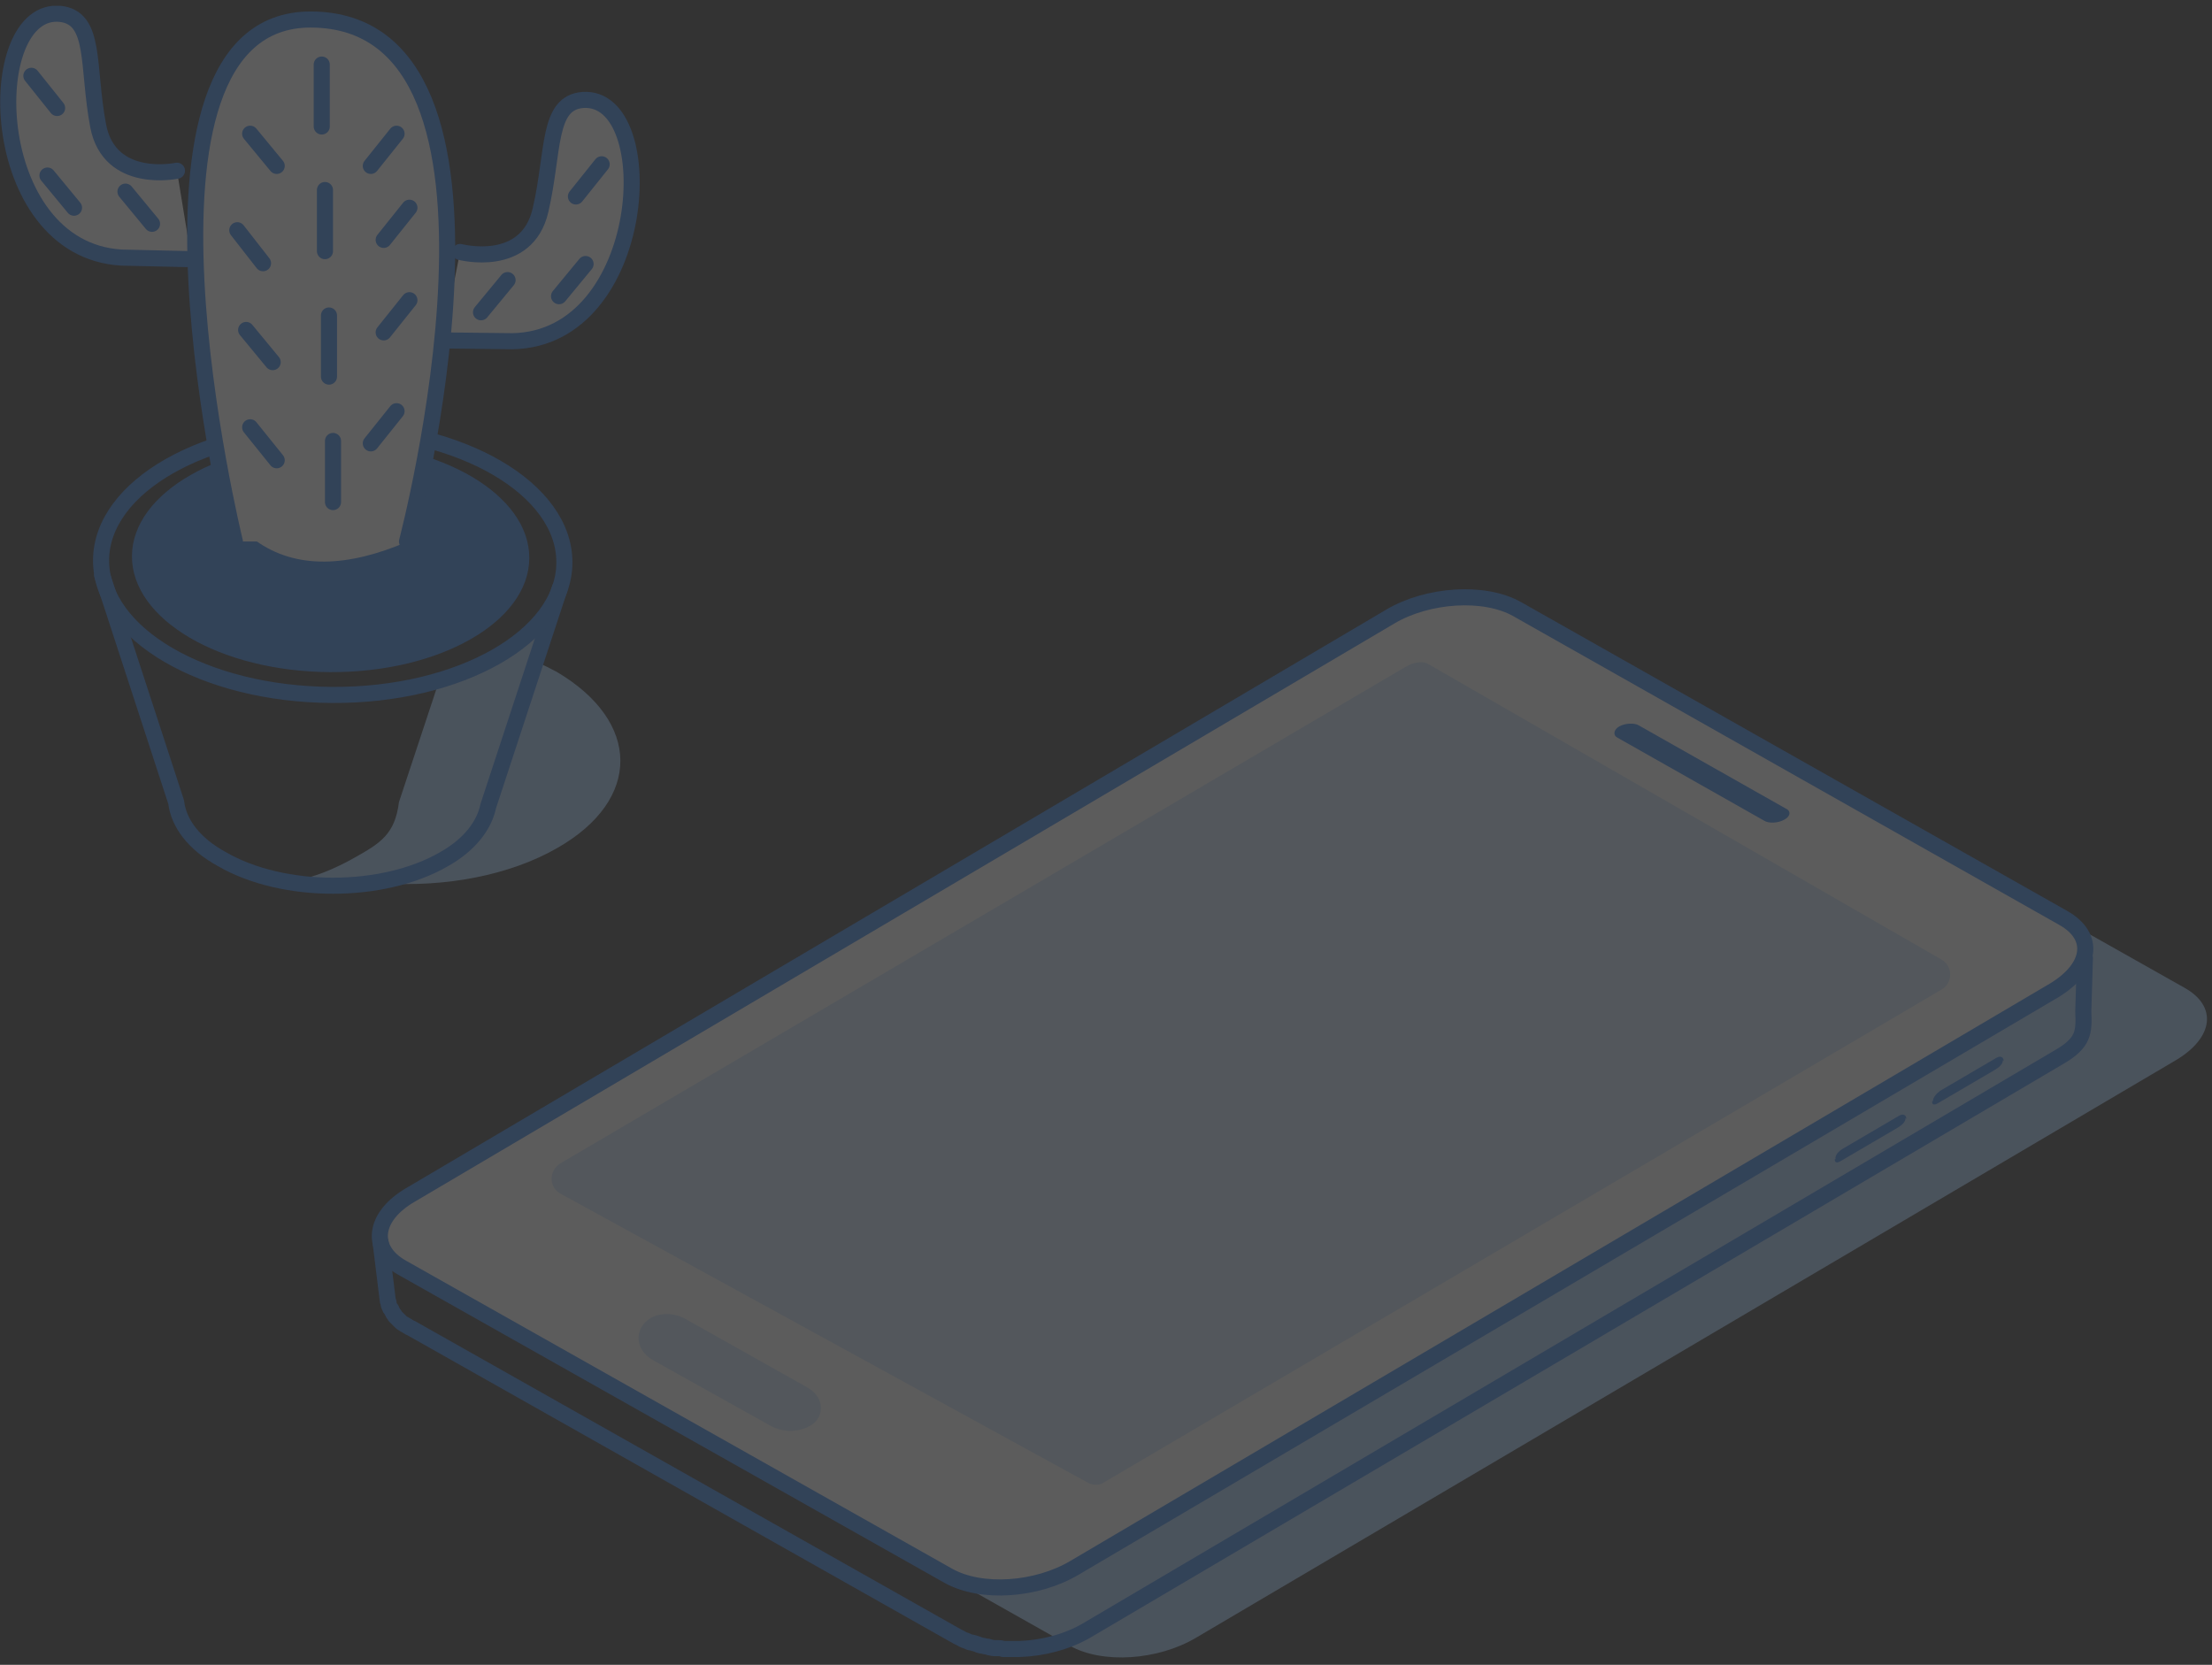 <svg width="275" height="207" fill="none" xmlns="http://www.w3.org/2000/svg"><rect width="100%" height="100%" fill="#333333" stroke="none"/><g clip-path="url(#a)" opacity=".2"><path d="M55 42.327s1.7-6.4 2.2-11.1c0 0 8.3 2.2 10-5.2 1.7-7.3.8-13.4 5.3-13.7 9.8-.6 8.2 29.7-8.8 30H55z" fill="#fff"/><path d="m271.6 122.827-67.9-38.3c-4.1-2.3-11.1-1.8-15.7.9l-121.8 71.8c-4.7 2.7-5.2 6.8-1.1 9.1l67.9 38.3c4.1 2.3 11 1.8 15.7-1l121.8-71.8c4.7-2.8 5.2-6.7 1.1-9zM69.3 105.427c-5.9 3.4-13.9 4.9-21.6 4.4l16.6-28.5c1.7.6 3.4 1.4 4.9 2.2 10.5 6.2 10.6 15.9.1 21.9z" fill="#A6D1FF"/><path d="m54.6 84.627-5 15.1c-.5 4-2.3 5.1-5.5 6.9-2.3 1.3-5 2.5-8 3 6.6 1.1 13.8-.1 19-3.1 3.2-1.8 5-2.8 5.5-6.8l8.9-27c-4.5 7.8-9.5 11.1-14.9 11.9z" fill="#A6D1FF"/><path d="m12.7 71.527 9.2 28.2c.3 2.6 2.2 5.2 5.7 7.1 7.6 4.4 20 4.4 27.6 0 3.2-1.8 5-4.2 5.5-6.6l8.9-27.1" stroke="#2F80ED" stroke-width="2" stroke-miterlimit="10" stroke-linecap="round" stroke-linejoin="round"/><path d="M70.165 69.962c.05-9.168-12.805-16.67-28.71-16.756-15.906-.087-28.84 7.276-28.89 16.444-.05 9.167 12.804 16.67 28.71 16.756 15.905.086 28.84-7.276 28.89-16.444z" stroke="#2F80ED" stroke-width="2" stroke-miterlimit="10" stroke-linecap="round" stroke-linejoin="round"/><path d="M65.803 69.403c.043-7.898-10.981-14.36-24.623-14.434-13.641-.074-24.735 6.268-24.777 14.166-.043 7.898 10.98 14.36 24.622 14.434 13.642.074 24.735-6.269 24.778-14.166z" fill="#2F80ED"/><path d="m256.5 114.127-67.9-38.4c-4.1-2.3-11.1-1.8-15.7.9l-121.8 71.9c-4.7 2.7-5.2 6.8-1.1 9.1l67.9 38.3c4.1 2.3 11 1.8 15.7-1l121.8-71.8c4.6-2.8 5.2-6.7 1.1-9z" fill="#fff" stroke="#2F80ED" stroke-width="2" stroke-miterlimit="10" stroke-linecap="round" stroke-linejoin="round"/><path opacity=".5" d="m241.4 119.327-63.9-36.8c-.7-.4-1.9-.1-2.6.3l-105.2 61.8c-1.5.9-1.5 3 0 3.8l65.5 35.9c.7.4 1.5.4 2.2-.1l104-61.2c1.4-.8 1.4-2.9 0-3.7zM85.1 163.927l15.3 8.6c2.3 1.3 2.2 4.1-.2 5-1.4.6-3.1.5-4.5-.3l-14.5-8.1c-2.5-1.4-2.4-4.4.2-5.5 1.2-.4 2.6-.3 3.7.3z" fill="#A6D1FF"/><path d="m47.3 154.427.1.7.8 6.5c0 .1 0 .2.1.3v.1c0 .2.1.4.2.6 0 0 0 .1.1.1.1.1.1.3.2.4 0 .1.1.1.1.2.1.1.2.2.2.3l.2.2.3.3.2.2c.1.1.2.2.4.3.1 0 .1.1.2.1.2.1.4.3.7.4l68 38.4c.3.1.5.3.8.4.1 0 .2.1.3.1.2.1.4.2.6.2.1 0 .2.1.4.1.2.1.4.1.5.2.1 0 .3.1.4.1.2 0 .4.1.5.1.1 0 .3 0 .4.1.2 0 .4.1.6.1h.5c.2 0 .4 0 .6.1h2.1c2.9-.1 5.9-.9 8.3-2.3l120.9-71.3c3.1-1.8 3.1-3.1 3-5.7l.2-6.6" stroke="#2F80ED" stroke-width="2" stroke-miterlimit="10" stroke-linecap="round" stroke-linejoin="round"/><path d="m229.1 142.827 7-4.1c.5-.3.9-.1.9.4l-.1-.1c0 .5-.5.9-1 1.2l-7 4.1c-.5.3-.8.3-.8-.2h.1c-.1-.5.4-1 .9-1.3zM241.2 135.627l7-4.1c.5-.3.9-.1.9.4l-.1-.1c0 .5-.5.9-1 1.2l-7 4.1c-.5.3-.8.3-.8-.2h.1c0-.5.5-1 .9-1.3zM222 100.527l-18.2-10.3c-.6-.4-1.8-.3-2.5.1s-.8 1.1-.2 1.4l18.2 10.3c.6.4 1.8.3 2.5-.1.8-.4.9-1.1.2-1.4z" fill="#2F80ED"/><path d="M57.2 31.327s8.3 2.2 10-5.2c1.7-7.3.8-13.4 5.3-13.7 9.8-.6 8.2 29.7-8.8 30l-8.7-.1" fill="#fff"/><path d="M57.2 31.327s8.3 2.2 10-5.2c1.7-7.3.8-13.4 5.3-13.7 9.8-.6 8.2 29.7-8.8 30l-8.7-.1" stroke="#2F80ED" stroke-width="2" stroke-miterlimit="10" stroke-linecap="round" stroke-linejoin="round"/><path d="M23.8 32.327s-1.5-6.4-1.8-11.1c0 0-8.4 1.8-9.8-5.6-1.4-7.4-.2-13.4-4.7-13.9-9.8-1-9.4 29.3 7.6 30.3l8.7.3z" fill="#fff"/><path d="M22 21.227s-8.4 1.8-9.8-5.6c-1.4-7.4-.2-13.4-4.7-13.9-9.8-1-9.4 29.3 7.6 30.3l8.7.2" fill="#fff"/><path d="M22 21.227s-8.4 1.8-9.8-5.6c-1.4-7.4-.2-13.4-4.7-13.9-9.8-1-9.4 29.3 7.6 30.3l8.7.2" stroke="#2F80ED" stroke-width="2" stroke-miterlimit="10" stroke-linecap="round" stroke-linejoin="round"/><path d="M50.7 67.327s17.1-64.9-12-64.9c-25.4 0-6.9 64.8-6.9 64.8 5 3.6 11.5 3.3 18.9.1z" fill="#fff"/><path d="M29.2 67.327s-15.9-64.9 9.4-64.9c29.1 0 12 64.9 12 64.9" fill="#fff"/><path d="M29.2 67.327s-15.9-64.9 9.4-64.9c29.1 0 12 64.9 12 64.9M40 8.027v7.7M40.4 23.627v7.6M40.9 39.227v7.6M41.4 54.827v7.6M49.3 16.627l-3.2 4M63.1 34.827l-3.3 4M72.8 32.827l-3.3 4M74.8 20.427l-3.2 4M15.6 23.827l3.3 4M5.9 21.827l3.3 4M3.9 9.427l3.2 4M31.1 16.627l3.3 4M29.5 28.627l3.2 4.1M30.6 41.027l3.3 4M31.1 53.127l3.3 4.1M50.9 25.827l-3.2 4M50.9 37.327l-3.2 4M49.3 51.127l-3.2 4" stroke="#2F80ED" stroke-width="2" stroke-miterlimit="10" stroke-linecap="round" stroke-linejoin="round"/></g><defs><clipPath id="a"><path fill="#fff" d="M0 .727h274.4v205.5H0z"/></clipPath></defs></svg>
